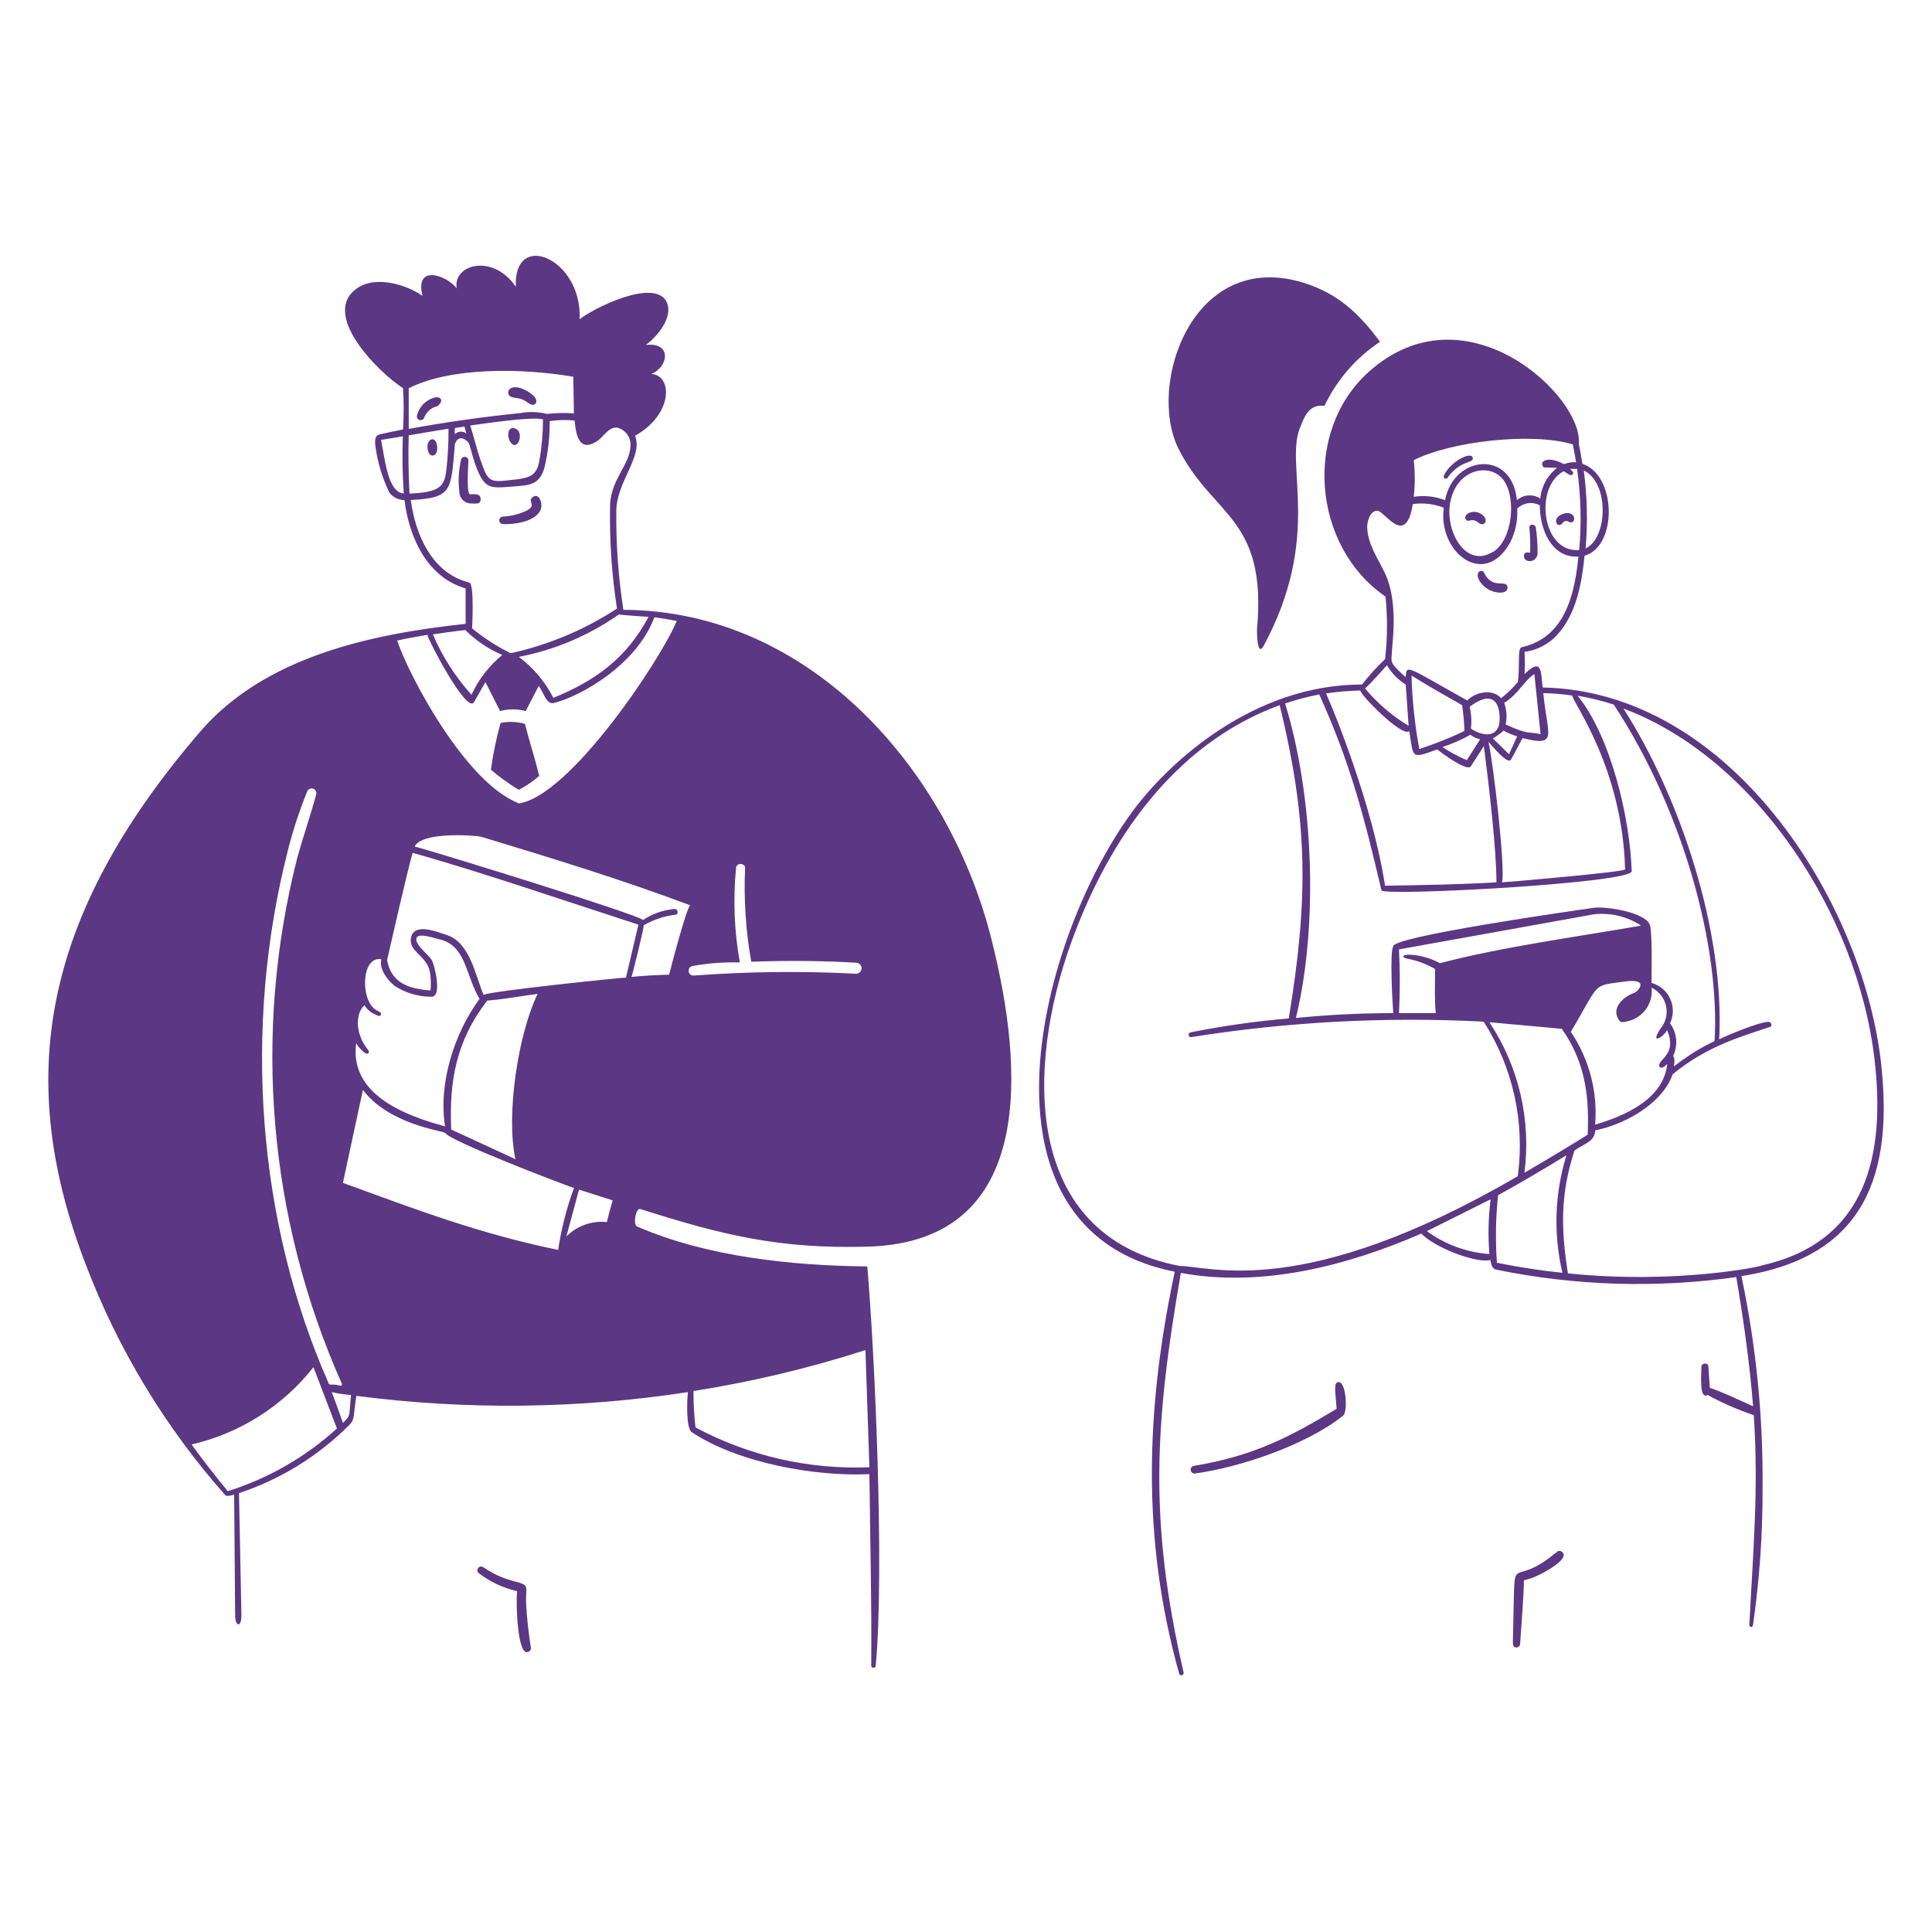 <svg width="185" height="185" viewBox="0 0 185 185" fill="none" xmlns="http://www.w3.org/2000/svg">
   <path d="M120.361 60.319C120.361 60.43 120.361 63.011 120.999 61.846C126.614 51.439 123.034 44.659 124.459 41.014C124.949 39.747 125.384 38.702 126.827 38.859C128.011 36.371 129.849 34.251 132.145 32.727C130.129 30.007 128.112 28.102 124.819 27.075C114.191 23.809 109.797 36.852 112.85 42.975C116.143 49.506 121.36 49.487 120.361 60.319ZM138.565 45.806C139.869 43.956 141.192 44.419 141.016 43.808C140.84 43.197 138.796 44.243 138.241 45.593C138.235 45.634 138.24 45.675 138.257 45.712C138.273 45.75 138.3 45.781 138.334 45.804C138.369 45.826 138.408 45.838 138.449 45.839C138.49 45.839 138.53 45.828 138.565 45.806ZM51.633 74.296C51.134 72.261 50.782 71.345 50.264 69.31C49.505 69.098 48.706 69.069 47.933 69.227C47.525 70.697 47.216 72.193 47.008 73.704C47.842 74.417 48.733 75.061 49.672 75.628C50.38 75.269 51.039 74.822 51.633 74.296Z" fill="#5C3783"/>
   <path d="M61.318 115.773C69.162 118.271 74.703 119.621 83.148 119.371C99.364 118.881 97.948 101.972 94.988 90.141C90.946 73.722 77.543 58.46 59.69 58.395C59.206 55.246 58.98 52.063 59.015 48.877C59.061 46.102 61.605 43.688 60.809 41.727C64.51 39.645 64.398 35.918 62.364 35.807C63.992 35.178 64.398 32.736 61.836 33.032C62.965 32.209 64.519 30.331 63.825 28.897C62.66 26.594 56.786 29.535 55.5 30.571C55.778 24.771 49.154 21.959 49.395 27.454C47.129 24.189 43.327 25.373 43.734 27.611C42.754 26.335 39.682 25.28 40.459 28.333C38.887 27.223 36.038 26.418 34.308 27.528C30.479 29.979 36.306 35.714 38.591 37.166C38.675 38.485 38.675 39.807 38.591 41.126C37.851 41.264 37.12 41.422 36.389 41.588C36.084 41.653 35.788 41.838 35.973 42.892C36.188 44.379 36.631 45.824 37.287 47.175C37.456 47.397 37.674 47.576 37.925 47.698C38.175 47.82 38.451 47.882 38.73 47.878C39.164 51.411 40.876 55.278 44.585 56.342V59.736C35.455 60.717 25.345 62.9 19.175 70.05C3.783 87.968 1.452 103.544 8.223 121.11C11.307 129.208 15.829 136.682 21.571 143.171C21.719 143.338 22.256 143.171 22.422 143.097C22.459 146.927 22.49 150.76 22.515 154.595C22.515 155.844 23.134 155.862 23.116 154.641L22.884 142.977C26.872 141.655 30.494 139.415 33.457 136.438C34.003 135.91 33.818 135.512 34.123 133.662C44.673 135.032 55.363 134.911 65.879 133.302C65.786 133.875 65.666 136.752 66.23 137.131C70.633 140.073 78.07 141.414 83.25 141.155C83.315 147.038 83.481 153.707 83.426 159.433C83.419 159.465 83.42 159.499 83.427 159.531C83.435 159.563 83.45 159.593 83.471 159.618C83.492 159.644 83.518 159.664 83.548 159.679C83.578 159.693 83.61 159.7 83.643 159.7C83.676 159.7 83.709 159.693 83.739 159.679C83.768 159.664 83.794 159.644 83.815 159.618C83.836 159.593 83.851 159.563 83.859 159.531C83.867 159.499 83.867 159.465 83.861 159.433C84.693 150.322 83.768 129.509 83.046 121.268C75.794 121.194 67.682 120.342 61.004 117.447C60.578 117.234 60.893 115.625 61.318 115.773ZM36.482 42.124L38.572 41.782C38.506 43.605 38.537 45.43 38.665 47.249C37.102 47.175 36.852 43.817 36.482 42.124ZM66.406 133.2C71.987 132.319 77.492 131.008 82.871 129.278L83.25 140.498C77.46 140.734 71.711 139.418 66.6 136.687C66.46 135.53 66.395 134.365 66.406 133.2ZM66.313 92.5C67.808 92.232 69.327 92.117 70.846 92.158C70.305 89.161 70.184 86.104 70.485 83.074C70.54 82.566 71.41 82.649 71.345 83.157C71.213 86.149 71.412 89.145 71.937 92.093C75.434 91.963 78.81 92.001 81.974 92.186C82.113 92.186 82.248 92.241 82.346 92.34C82.445 92.439 82.501 92.573 82.501 92.713C82.501 92.853 82.445 92.987 82.346 93.086C82.248 93.184 82.113 93.24 81.974 93.24C76.789 92.971 71.592 93.029 66.415 93.416C65.823 93.425 65.786 92.593 66.313 92.5ZM62.105 59.071C59.977 63.039 57.017 65.185 52.984 66.822C52.2 65.278 51.07 63.935 49.682 62.9C53.128 62.236 56.394 60.849 59.265 58.83C59.339 58.895 61.762 59.033 62.105 59.071ZM54.899 36.075L54.954 39.581C54.094 39.525 53.231 39.543 52.373 39.636C51.544 39.428 50.68 39.4 49.839 39.553C46.25 39.917 42.683 40.422 39.137 41.07V37.176C43.16 35.15 49.867 35.224 54.899 36.075ZM51.994 40.163C51.991 41.484 51.877 42.803 51.652 44.104C51.393 45.556 50.727 45.788 49.034 45.954C46.898 46.194 46.749 46.222 46 44.011C45.612 42.929 45.38 41.791 45.02 40.746C46.139 40.598 50.875 39.858 51.994 40.154V40.163ZM44.659 41.523C44.503 41.391 44.302 41.323 44.098 41.333C43.893 41.343 43.7 41.431 43.558 41.579C43.54 41.382 43.54 41.184 43.558 40.987L44.483 40.839C44.529 41.067 44.587 41.292 44.659 41.514V41.523ZM39.109 41.69C40.432 41.477 41.634 41.255 42.948 41.051C42.959 42.443 42.881 43.833 42.717 45.214C42.504 46.712 41.893 47.138 39.211 47.267C39.118 45.408 39.081 43.54 39.137 41.681L39.109 41.69ZM39.303 47.878C43.373 47.684 43.17 46.953 43.558 42.532C43.845 41.681 44.483 41.921 44.872 42.402C44.974 42.532 45.14 43.327 45.436 44.252C46.361 46.925 46.861 46.749 49.062 46.592C50.792 46.453 51.837 46.481 52.244 44.28C52.521 42.979 52.651 41.651 52.633 40.321C53.423 40.208 54.224 40.189 55.019 40.265C55.139 41.523 55.407 43.419 57.211 42.217C57.822 41.801 58.303 40.811 59.154 40.959C59.543 41.072 59.879 41.321 60.101 41.66C60.323 41.999 60.417 42.407 60.365 42.809C60.236 44.557 58.608 45.797 58.423 48.202C58.344 51.572 58.564 54.943 59.08 58.275C55.976 60.306 52.528 61.754 48.905 62.548C47.583 61.903 46.342 61.105 45.205 60.171C45.205 60.171 45.436 55.907 44.946 55.787C41.375 54.917 39.775 51.199 39.331 47.869L39.303 47.878ZM44.566 60.338C45.58 61.351 46.78 62.158 48.1 62.715C46.84 63.745 45.831 65.048 45.149 66.526C43.604 64.817 42.354 62.864 41.449 60.745C42.485 60.587 43.54 60.44 44.594 60.328L44.566 60.338ZM40.931 60.791C40.931 61.152 44.631 68.293 45.371 67.266L46.481 65.314L47.887 68.089C48.69 67.869 49.536 67.869 50.339 68.089L51.587 65.675C52.124 66.415 52.309 67.525 53.095 67.303C55.62 66.646 60.948 63.686 62.66 59.108C63.381 59.2 64.093 59.32 64.805 59.459C63.187 63.325 54.575 76.183 49.7 76.932C44.492 74.925 39.072 64.491 38.027 61.337C38.998 61.124 39.969 60.948 40.959 60.782L40.931 60.791ZM34.105 99.9C34.32 100.262 34.606 100.577 34.947 100.825C35.289 101.056 35.391 100.714 35.289 100.594C33.864 98.873 34.114 96.894 34.91 96.255C35.12 96.627 35.444 96.922 35.834 97.097L36.242 97.282C36.285 97.293 36.331 97.289 36.371 97.27C36.412 97.251 36.445 97.219 36.464 97.179C36.484 97.139 36.489 97.093 36.479 97.049C36.468 97.006 36.444 96.967 36.408 96.94L36.001 96.709C34.484 95.784 34.577 91.51 36.519 91.853C36.26 92.778 37.148 93.915 37.814 94.424C38.85 95.086 40.053 95.439 41.283 95.442C42.365 95.516 41.644 92.481 41.347 91.945C41.051 91.409 39.794 90.548 39.867 89.882C39.941 89.216 41.718 89.882 42.3 90.002C44.641 90.706 44.585 93.388 45.917 95.654C43.493 98.938 41.967 103.748 42.615 107.855C38.767 106.819 33.439 104.793 34.105 99.9ZM49.358 111L43.207 108.16C42.994 103.535 43.688 99.65 46.657 95.811C48.072 95.71 49.978 95.368 51.486 95.164C49.626 98.975 48.424 106.736 49.358 111ZM27.574 81.4C28.059 79.481 28.677 77.599 29.424 75.767C29.469 75.664 29.55 75.582 29.651 75.536C29.753 75.489 29.868 75.482 29.975 75.515C30.081 75.549 30.172 75.62 30.229 75.716C30.286 75.812 30.306 75.925 30.285 76.035C29.73 78.116 28.999 80.179 28.434 82.26C24.194 99.017 25.709 116.714 32.736 132.506C32.745 132.53 32.748 132.557 32.743 132.582C32.739 132.608 32.727 132.631 32.71 132.651C32.693 132.67 32.67 132.684 32.645 132.691C32.621 132.698 32.594 132.698 32.569 132.691C31.811 132.469 31.561 132.691 31.487 132.497C24.642 117.059 23.218 98.439 27.574 81.4ZM21.821 142.801C20.616 141.342 19.456 139.846 18.343 138.315C22.964 137.252 27.083 134.641 30.016 130.915L32.264 136.789C29.259 139.521 25.696 141.567 21.821 142.783V142.801ZM32.837 136.253C32.837 136.253 32.162 134.319 31.765 133.302C32.373 133.443 32.992 133.535 33.614 133.579C33.392 135.725 33.633 135.448 32.837 136.253ZM32.837 113.266C33.467 110.297 34.114 107.337 34.752 104.368C37.25 107.661 42.3 108.262 42.615 108.475C43.077 109.252 53.437 113.239 54.964 113.757C54.256 115.676 53.747 117.663 53.447 119.686C45.88 118.132 39.923 115.847 32.828 113.266H32.837ZM58.118 117.022C57.408 116.945 56.691 117.029 56.018 117.268C55.346 117.507 54.735 117.893 54.233 118.4L55.444 113.914L58.663 114.94C58.469 115.625 58.275 116.328 58.108 117.022H58.118ZM46.306 95.275C45.473 93.258 44.983 90.215 42.726 89.512C41.801 89.216 39.692 88.347 39.368 89.743C39.044 91.14 40.904 91.473 41.172 93.111C41.264 93.682 41.283 94.264 41.227 94.84C39.155 94.692 37.472 94.147 37.065 91.936C37.065 91.936 39.137 82.797 39.516 81.668C45.741 83.389 54.603 86.432 61.133 88.541L59.94 93.61C59.441 93.61 46.518 94.951 46.306 95.275ZM60.458 93.573C60.523 93.49 61.697 88.781 61.633 88.597C62.568 88.064 63.599 87.721 64.667 87.588C65.018 87.588 64.926 87.005 64.574 87.043C63.502 87.135 62.471 87.497 61.577 88.097C61.133 87.579 41.847 81.622 39.71 81.058C40.358 79.642 45.38 79.957 46.102 80.133C52.855 82.177 59.468 84.203 66.082 86.682C65.712 87.043 64.232 92.648 64.075 93.332C62.9 93.36 61.67 93.425 60.458 93.545V93.573ZM149.175 148.536C149.156 148.542 149.139 148.551 149.125 148.564C149.11 148.577 149.099 148.593 149.092 148.611L148.749 148.869C144.874 151.996 145.049 148.731 144.938 153.92C144.874 157.62 144.79 157.546 145.012 157.694C145.063 157.728 145.121 157.748 145.182 157.753C145.243 157.757 145.304 157.746 145.359 157.72C145.414 157.694 145.461 157.654 145.496 157.604C145.531 157.554 145.552 157.496 145.558 157.435C145.623 156.408 145.947 152.338 145.919 151.321C147.112 151.117 149.388 149.795 149.674 149.119C149.716 149.046 149.735 148.962 149.727 148.878C149.719 148.794 149.685 148.715 149.631 148.651C149.576 148.587 149.503 148.542 149.421 148.521C149.339 148.501 149.253 148.506 149.175 148.536ZM128.14 132.34C127.696 132.414 127.863 133.154 127.992 134.902C123.525 137.575 120.148 139.397 114.302 140.369C114.214 140.389 114.136 140.44 114.084 140.514C114.031 140.587 114.007 140.677 114.016 140.767C114.025 140.857 114.067 140.94 114.133 141.001C114.199 141.063 114.286 141.098 114.376 141.099C118.622 140.544 125.051 138.398 128.621 135.549C129.084 135.142 128.89 132.22 128.14 132.34ZM146.15 53.65C146.262 53.706 146.387 53.733 146.513 53.728C146.638 53.723 146.76 53.686 146.868 53.622C146.976 53.557 147.066 53.467 147.129 53.359C147.193 53.251 147.228 53.128 147.232 53.002C147.237 52.173 147.181 51.345 147.066 50.523C147.001 50.135 146.418 50.144 146.446 50.523C146.525 51.316 146.549 52.114 146.52 52.91C146.428 52.965 146.058 52.771 145.947 53.086C145.913 53.189 145.915 53.3 145.952 53.403C145.989 53.505 146.058 53.592 146.15 53.65ZM142.145 54.917C142.132 54.853 142.099 54.794 142.05 54.749C142.002 54.704 141.941 54.675 141.875 54.667C141.81 54.659 141.744 54.672 141.686 54.703C141.628 54.735 141.581 54.784 141.553 54.843C141.248 55.407 142.256 56.749 143.662 56.749C144.226 56.749 144.42 56.462 144.337 56.148C144.161 55.5 142.922 56.425 142.145 54.917ZM149.711 49.191C148.453 49.58 149.156 50.764 149.647 50.052C149.71 49.972 149.8 49.918 149.899 49.897C149.999 49.877 150.103 49.892 150.192 49.941C150.254 49.993 150.333 50.023 150.414 50.023C150.496 50.023 150.574 49.993 150.636 49.941C150.932 49.636 150.59 48.914 149.711 49.191ZM141.914 50.2C142.228 50.2 142.413 49.821 142.089 49.441C141.368 48.627 140.128 49.136 140.323 49.672C140.338 49.712 140.361 49.748 140.39 49.778C140.42 49.808 140.455 49.831 140.494 49.847C140.533 49.862 140.575 49.87 140.617 49.868C140.659 49.867 140.701 49.857 140.739 49.839C141.46 49.682 141.525 50.2 141.914 50.2Z" fill="#5C3783"/>
   <path d="M50.376 153.55C50.302 151.829 50.829 151.82 49.192 151.404C46.565 150.701 46.241 149.646 45.816 150.118C45.782 150.151 45.756 150.19 45.738 150.233C45.721 150.276 45.711 150.322 45.711 150.368C45.711 150.414 45.721 150.46 45.738 150.503C45.756 150.546 45.782 150.585 45.816 150.618C46.909 151.46 48.171 152.056 49.516 152.366C49.395 153.291 49.516 158.203 50.441 158.203C50.539 158.202 50.634 158.166 50.708 158.102C50.783 158.037 50.832 157.948 50.847 157.851C50.615 156.427 50.457 154.991 50.376 153.55ZM46.019 47.887C46.075 47.369 45.695 47.286 45.187 47.332H45.02C44.622 47.332 44.853 44.391 44.853 44.113C44.855 44.027 44.826 43.943 44.771 43.877C44.716 43.81 44.639 43.766 44.554 43.751C44.469 43.737 44.381 43.753 44.307 43.797C44.233 43.842 44.178 43.911 44.151 43.993C43.92 45.006 43.863 46.051 43.984 47.083C43.985 47.238 44.017 47.391 44.08 47.533C44.142 47.675 44.233 47.803 44.346 47.908C44.46 48.014 44.594 48.095 44.74 48.147C44.886 48.199 45.041 48.221 45.196 48.211C45.584 48.23 45.982 48.276 46.019 47.887ZM50.977 47.628C50.422 48.109 51.671 48.424 50.052 49.062C49.432 49.308 48.776 49.445 48.109 49.469C48.025 49.483 47.948 49.526 47.892 49.591C47.837 49.657 47.806 49.739 47.806 49.825C47.806 49.911 47.837 49.994 47.892 50.059C47.948 50.124 48.025 50.168 48.109 50.181C48.914 50.237 51.042 50.07 51.689 48.969C52.096 48.276 51.606 47.083 50.977 47.628ZM41.625 42.152C41.227 41.828 40.746 42.439 41.005 43.225C41.08 43.456 41.227 43.651 41.477 43.614C41.986 43.54 41.958 42.448 41.625 42.152ZM41.625 38.064C41.202 38.175 40.818 38.402 40.516 38.719C40.214 39.036 40.005 39.43 39.914 39.858C39.91 39.941 39.935 40.023 39.984 40.09C40.033 40.157 40.104 40.205 40.185 40.225C40.265 40.246 40.35 40.238 40.426 40.203C40.501 40.168 40.562 40.109 40.599 40.034C40.696 39.756 40.861 39.508 41.079 39.31C41.297 39.113 41.561 38.974 41.847 38.906C42.55 38.425 42.236 37.925 41.625 38.064ZM49.414 41.07C48.563 40.635 48.443 41.995 49.035 42.513C49.627 43.031 50.163 41.449 49.414 41.07ZM48.951 37.999C49.46 38.193 49.83 37.999 50.607 38.6C51.199 39.053 51.643 38.48 51.134 37.944C50.626 37.407 49.441 36.815 48.859 37.213C48.791 37.258 48.736 37.322 48.702 37.396C48.667 37.47 48.654 37.553 48.664 37.634C48.673 37.716 48.705 37.793 48.756 37.857C48.807 37.922 48.874 37.971 48.951 37.999ZM180.089 101.519C178.239 86.099 165.621 66.165 147.714 65.832C147.547 64.482 147.714 62.817 145.984 64.556C146.025 63.844 146.025 63.131 145.984 62.419C147.18 62.26 148.283 61.687 149.101 60.8C150.951 58.784 151.469 55.842 151.728 53.215C154.919 52.29 154.79 45.473 151.524 44.419C151.423 43.78 151.312 43.142 151.182 42.513C151.608 37.971 140.378 27.315 131.1 35.575C124.718 41.264 125.671 52.337 132.673 57.128C132.875 59.119 132.859 61.125 132.627 63.113C131.833 63.867 131.097 64.68 130.425 65.546C120 65.546 112.101 72.945 108.789 77.237C99.54 89.337 92.139 117.743 112.489 121.776C109.715 134.837 109.28 147.325 112.924 160.302C112.949 160.348 112.988 160.383 113.036 160.403C113.084 160.422 113.137 160.425 113.186 160.409C113.235 160.394 113.277 160.362 113.306 160.319C113.334 160.276 113.346 160.224 113.34 160.173C109.992 145.613 110.565 136.382 113.072 121.887C120.777 123.321 129.019 121.212 136.096 118.122C137.446 119.519 141.433 120.999 142.709 120.648C142.811 121.166 142.894 121.48 143.255 121.573C150.826 123.127 158.607 123.368 166.26 122.285C166.926 126.235 167.546 130.527 167.869 134.661C166.741 134.153 164.854 133.255 163.725 132.895L163.587 130.86C163.587 130.434 162.93 130.508 162.921 130.86C162.921 131.507 162.68 134.069 163.513 133.579C164.929 134.348 166.408 134.995 167.934 135.512C168.415 142.607 167.86 148.629 167.508 155.613C167.509 155.654 167.524 155.695 167.551 155.726C167.578 155.758 167.615 155.779 167.656 155.785C167.697 155.792 167.739 155.784 167.775 155.763C167.811 155.741 167.837 155.708 167.851 155.668C168.484 151.303 168.793 146.898 168.776 142.487C168.838 135.669 168.159 128.864 166.75 122.192C178.757 120.333 181.347 112.258 180.089 101.519ZM151.83 52.494C152.044 50.013 151.985 47.516 151.654 45.047C154.142 46.25 153.939 51.569 151.83 52.512V52.494ZM147.778 66.369C148.707 66.386 149.634 66.463 150.553 66.6C150.599 67.275 155.354 73.501 155.613 83.25C155.613 83.49 144.846 84.425 143.829 84.49C144.161 83.139 143.005 73.13 142.524 71.022C142.746 71.262 144.374 73.297 144.689 72.733C145.003 72.168 145.429 71.364 145.789 70.679C149.258 71.53 148.167 70.476 147.778 66.359V66.369ZM140.804 70.365C141.076 70.575 141.392 70.72 141.729 70.79L140.462 72.788C139.641 72.448 138.857 72.027 138.121 71.53C139.053 71.231 139.952 70.837 140.804 70.356V70.365ZM135.91 71.734C135.476 69.408 135.225 67.051 135.161 64.685C136.734 65.675 138.38 66.6 140.008 67.525C140.128 68.344 140.202 69.168 140.23 69.995C138.829 70.665 137.386 71.242 135.91 71.725V71.734ZM140.85 69.773C140.931 69.074 140.89 68.367 140.73 67.682C143.856 65.296 143.717 69.033 143.505 69.532C142.968 71.012 141.109 69.986 140.85 69.763V69.773ZM145.271 70.513C145.022 71.086 144.754 71.65 144.495 72.224C143.977 71.725 143.477 71.197 142.94 70.716C143.311 70.5 143.658 70.246 143.976 69.958C144.383 70.194 144.818 70.377 145.271 70.504V70.513ZM146.927 64.556C147.121 66.471 147.325 68.385 147.519 70.3C146.289 70.013 146.511 70.43 144.171 69.375C144.32 68.685 144.272 67.967 144.032 67.303C145.401 66.471 145.956 65.138 146.927 64.546V64.556ZM151.219 52.669C147.63 52.975 146.881 46.592 149.739 45.121C149.934 45.214 150.377 45.639 150.572 45.445C150.766 45.251 150.479 45.029 150.34 44.9H151.016C151.381 47.47 151.449 50.074 151.219 52.66V52.669ZM150.599 42.495L150.923 44.261C150.523 44.239 150.122 44.302 149.748 44.446C148.194 43.586 147.297 44.197 147.806 44.733C147.908 44.807 148.731 44.733 149.092 44.807C148.638 45.16 148.261 45.602 147.986 46.106C147.711 46.611 147.542 47.167 147.491 47.739C147.153 47.517 146.75 47.411 146.346 47.44C145.941 47.468 145.557 47.629 145.253 47.897C144.79 43.04 139.213 43.549 138.371 47.897C137.418 47.527 136.384 47.415 135.374 47.573C135.504 46.408 135.504 45.232 135.374 44.067C138.834 42.282 146.65 41.357 150.599 42.55V42.495ZM142.959 52.836C140.387 54.446 138.445 50.986 138.833 48.313C139.342 44.89 142.635 44.252 143.93 45.917C145.225 47.582 144.874 51.661 142.959 52.864V52.836ZM132.645 54.945C131.97 53.511 130.934 52.087 130.915 50.44C130.915 49.904 131.221 48.877 131.896 48.905C132.571 48.932 134.625 52.475 135.281 48.267C136.285 48.127 137.307 48.248 138.251 48.618C137.668 52.827 142.062 56.379 144.559 52.031C145.101 51.008 145.35 49.856 145.281 48.701C145.561 48.425 145.922 48.246 146.312 48.19C146.701 48.133 147.098 48.202 147.445 48.387C147.445 50.616 148.518 53.447 151.145 53.298C150.775 56.952 149.85 61.05 145.715 61.975C145.281 62.068 145.558 63.64 145.346 65.305C144.865 65.878 144.326 66.399 143.736 66.859C142.959 65.934 141.266 66.239 140.508 67.081C134.578 63.77 134.708 63.584 134.597 64.843C134.245 64.519 133.385 63.779 133.265 63.344C133.08 62.632 134.125 58.201 132.645 54.945ZM132.812 63.696C133.247 64.451 133.864 65.087 134.606 65.546L134.884 69.504C133.304 68.551 131.895 67.341 130.712 65.925C131.424 65.277 132.155 64.408 132.812 63.696ZM130.259 66.119C130.259 66.535 134.255 70.624 134.948 70.013C135.365 72.603 135.069 72.686 137.613 71.761C137.973 72.048 140.48 73.926 140.841 73.38C141.201 72.835 141.673 72.076 142.09 71.438C142.552 75.036 143.311 81.474 143.292 84.49C139.74 84.702 136.179 84.749 132.627 84.813C131.406 76.96 127.66 67.913 126.975 66.397C128.063 66.239 129.16 66.147 130.259 66.119ZM126.328 66.498C129.38 73.269 130.638 78.292 132.284 85.257C132.423 85.84 156.501 84.564 156.242 83.407C156.094 78.477 154.29 70.578 151.062 66.618C152.238 66.815 153.398 67.099 154.531 67.469C161.413 77.978 164.706 91.02 164.179 99.687C162.796 100.35 161.493 101.166 160.293 102.12C160.293 101.87 160.432 101.324 160.201 101.13C160.447 100.63 160.55 100.072 160.499 99.517C160.448 98.963 160.246 98.433 159.914 97.985C160.088 97.619 160.18 97.219 160.182 96.813C160.185 96.407 160.098 96.006 159.929 95.637C159.76 95.269 159.511 94.942 159.202 94.679C158.893 94.417 158.53 94.226 158.138 94.119C158.138 93.249 158.249 89.096 157.953 88.495C157.426 87.357 153.818 86.746 152.533 86.941C150.905 87.172 132.997 89.716 133.422 90.641C133.043 90.872 133.358 96.598 133.422 97.014C130.302 97.014 127.191 97.168 124.089 97.477C126.29 88.439 125.745 76.053 123.053 67.359C124.125 67.001 125.218 66.713 126.328 66.498ZM159.1 102.249C159.321 102.187 159.514 102.049 159.646 101.861C159.322 105.228 155.595 106.856 152.745 107.688C152.997 104.547 152.175 101.413 150.414 98.799C153.291 93.989 152.357 94.433 155.557 93.989C157.99 93.647 156.889 94.914 156.482 95.081C155.465 95.423 154.336 96.468 154.938 97.523C155.132 97.874 155.169 97.985 156.029 97.745C156.701 97.552 157.282 97.128 157.67 96.547C158.058 95.966 158.227 95.266 158.147 94.572C158.495 94.74 158.8 94.984 159.039 95.286C159.279 95.588 159.447 95.941 159.531 96.318C159.614 96.694 159.611 97.085 159.523 97.46C159.434 97.835 159.261 98.186 159.017 98.485C157.953 100.039 159.202 99.41 159.637 98.642C160.562 100.853 159.008 101.324 158.878 101.963C158.87 101.997 158.869 102.032 158.876 102.066C158.884 102.1 158.899 102.132 158.92 102.16C158.941 102.187 158.969 102.21 159 102.225C159.031 102.241 159.065 102.249 159.1 102.249ZM145.974 112.276C146.625 107.231 145.432 102.12 142.617 97.883L149.545 98.513C151.996 101.944 152.153 105.487 152.033 108.687C152.07 108.558 152.154 108.678 146.012 112.276H145.974ZM134.708 91.788C135.662 91.962 136.579 92.3 137.418 92.787C137.418 94.137 137.344 95.682 137.483 97.014H133.959C134.065 94.98 134.065 92.943 133.959 90.909L152.625 87.551C154.213 87.373 155.813 87.756 157.148 88.633C150.914 89.725 143.912 90.65 137.881 92.232C136.992 91.747 136.006 91.468 134.995 91.418C134.264 91.399 134.181 91.668 134.708 91.788ZM142.617 120.083C140.456 119.929 138.382 119.169 136.632 117.891L142.737 114.839C142.517 116.578 142.476 118.336 142.617 120.083ZM112.943 121.221C97.81 118.27 98.309 102.037 102.583 90.225C106.116 80.475 112.425 71.225 122.535 67.525C125.31 78.856 125.264 86.201 123.405 97.523C120.246 97.789 117.105 98.234 113.997 98.855C113.729 98.919 113.775 99.345 114.062 99.308C123.321 97.838 132.709 97.342 142.071 97.828C144.878 102.219 146.035 107.464 145.336 112.628C124.746 124.616 115.866 121.221 112.943 121.221ZM143.338 120.925C143.184 118.768 143.221 116.601 143.449 114.45C145.688 113.22 147.806 111.953 149.998 110.621C148.868 114.271 148.734 118.158 149.61 121.878C147.518 121.66 145.437 121.342 143.375 120.925H143.338ZM150.137 121.933C149.462 117.66 149.406 114.348 150.766 110.167C151.793 109.446 152.681 109.335 152.755 108.243C156.26 107.503 159.396 105.237 160.155 102.878C163.503 100.103 167.009 99.178 169.497 98.328C169.756 98.235 169.59 97.847 169.34 97.847C168.471 97.847 165.4 99.132 164.623 99.521C165.159 89.198 160.922 76.396 155.456 67.849C168.1 72.576 177.906 87.514 179.506 101.519C180.533 110.5 178.831 118.927 168.646 121.184C169.1 121.175 160.756 123.025 150.137 121.933Z" fill="#5C3783"/>
</svg>